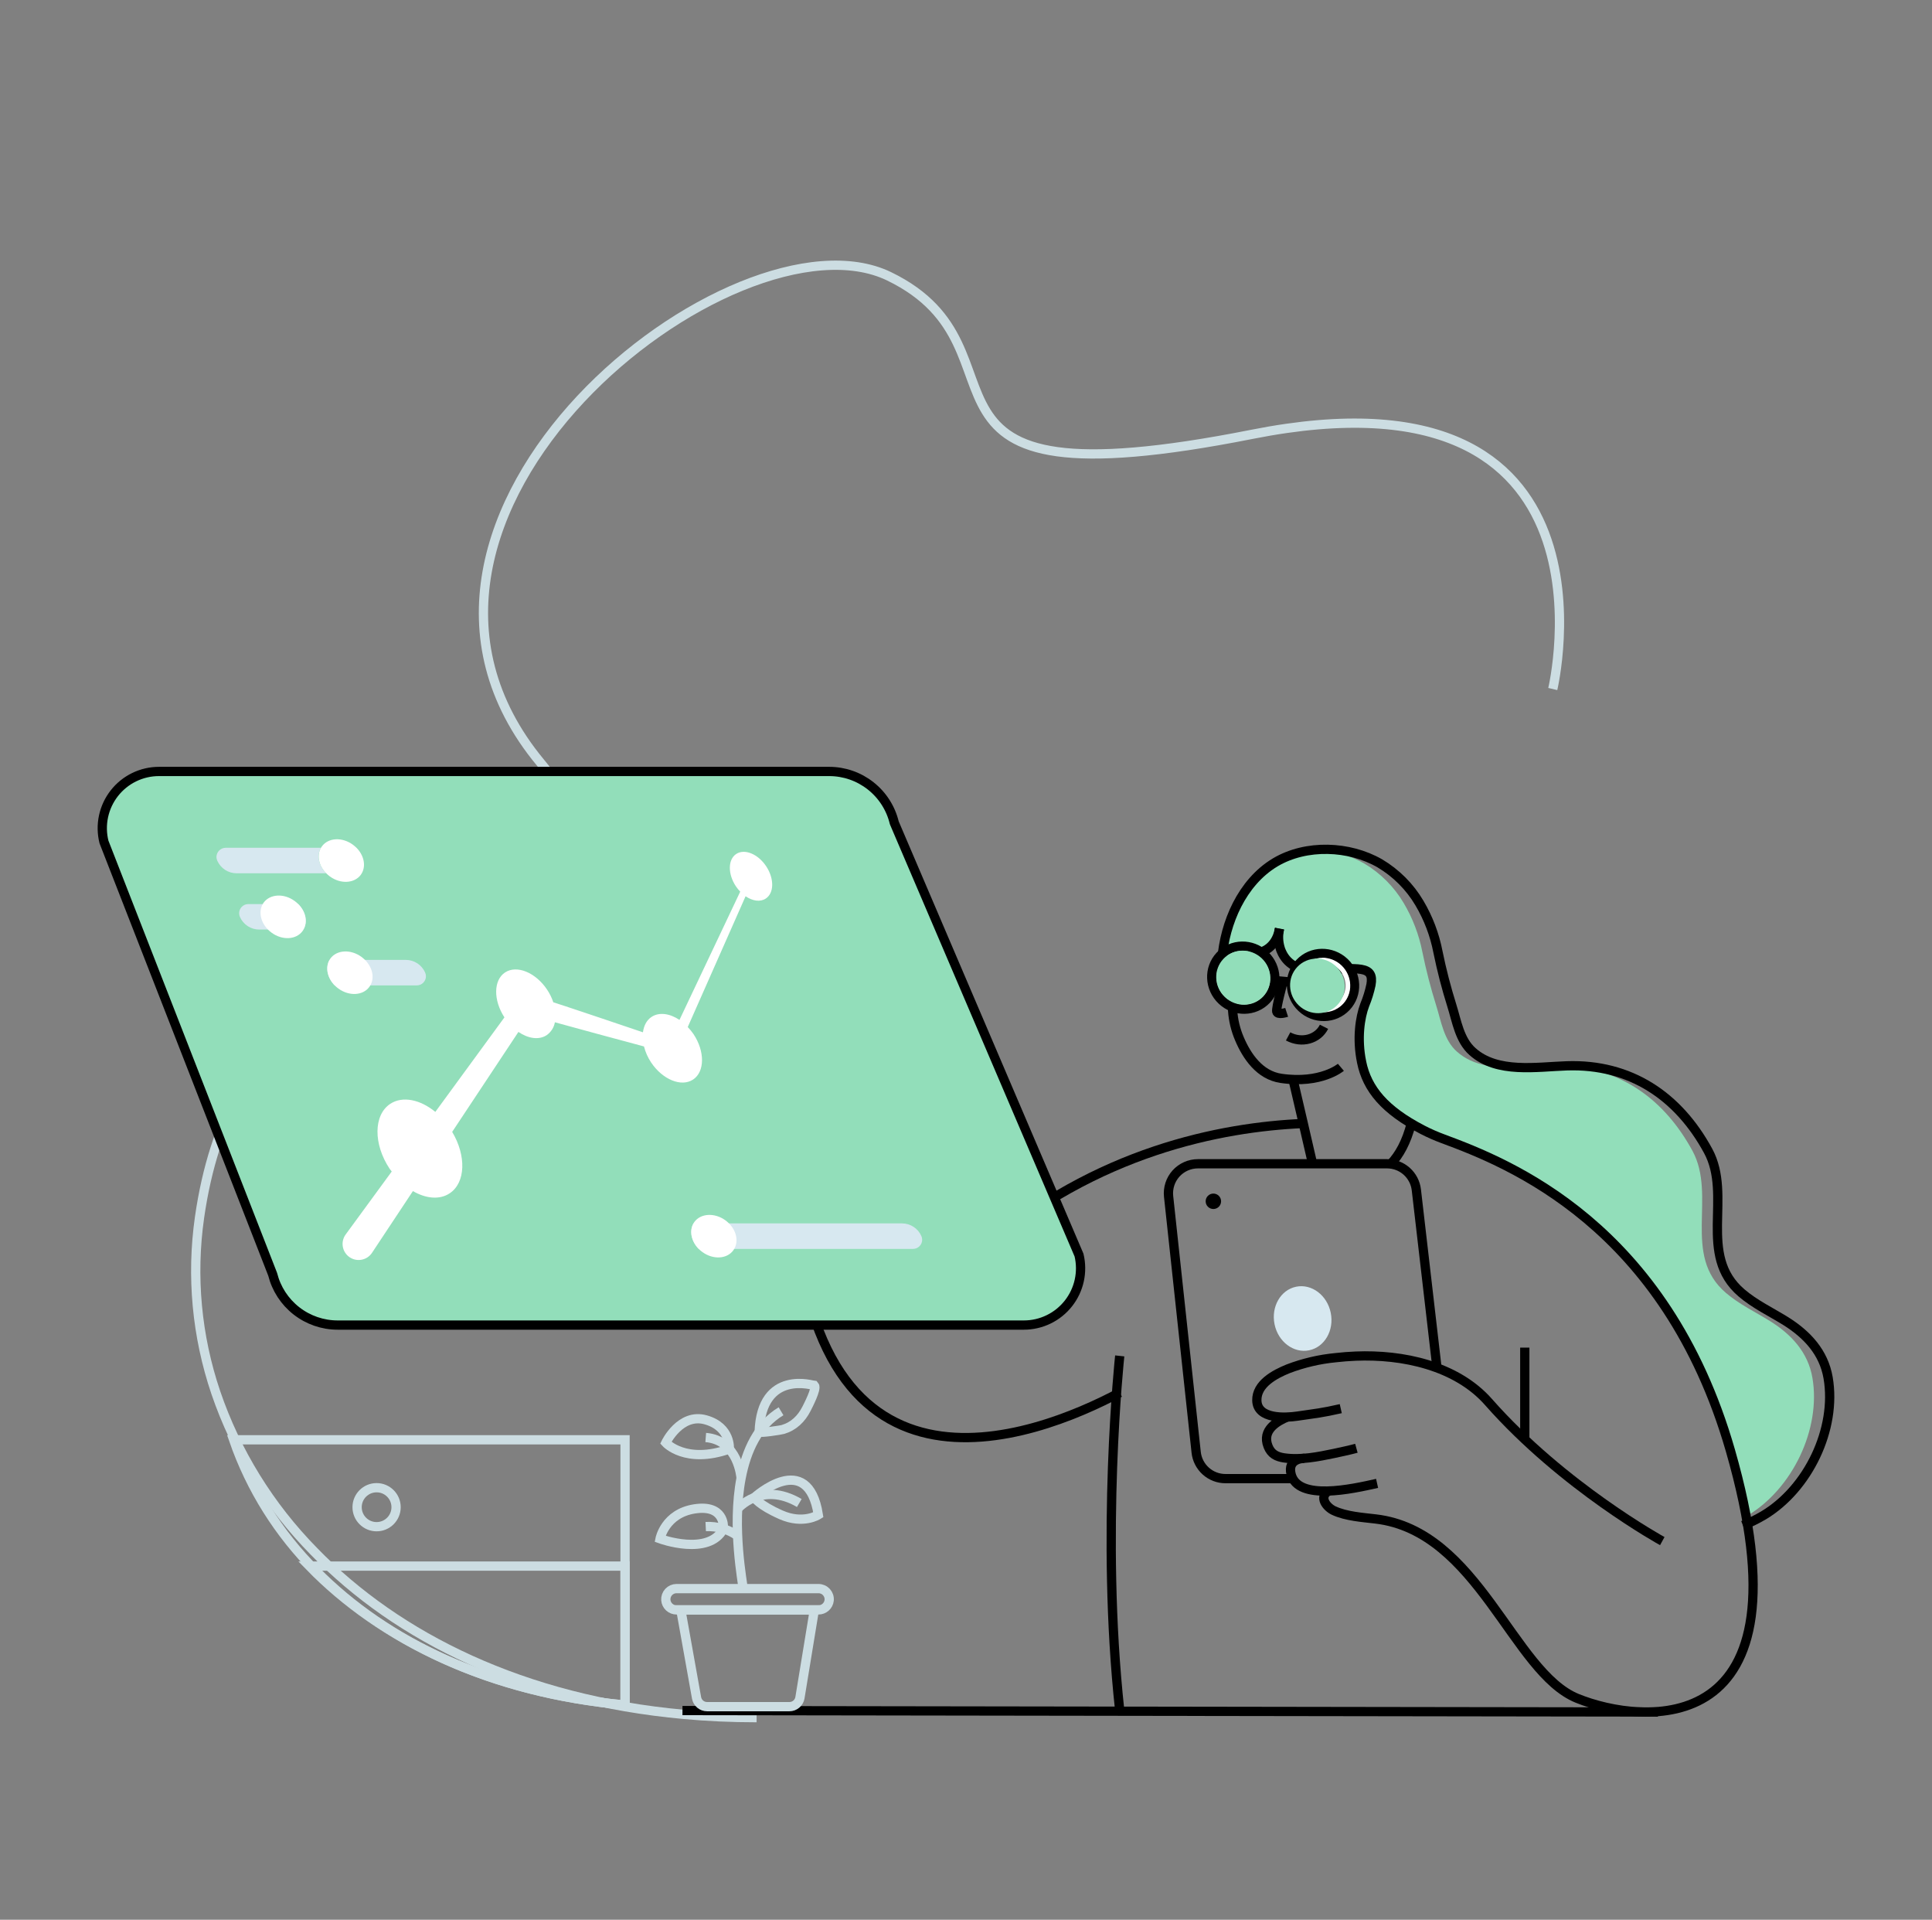 <svg width="153" height="152" viewBox="0 0 153 152" fill="none" xmlns="http://www.w3.org/2000/svg">
<rect x="0" y="0" width="153" height="152" fill="#808080" stroke="none"/>
<g id="Illustration - Business, analytics, sucess, startup, Technology _ account, setting, options, preferences">
<g id="Business, analytics, sucess, startup, Technology _ account, setting, options, preferences">
<path id="Vector" d="M59.917 136C57.936 136 56.01 135.913 54.139 135.739C41.502 134.592 31.511 129.687 24.867 122.839C21.353 119.269 18.695 114.97 17.089 110.257C15.577 105.795 15.136 101.049 15.801 96.391C20.392 64.282 58.953 79.896 42.787 60.367C26.622 40.838 58.268 16 70.411 21.878C82.553 27.757 69.162 40.329 99.17 34.385C129.177 28.442 122.968 54.556 122.968 54.556" stroke="#CCDDE2" stroke-width="0.733" stroke-miterlimit="10"/>
<path id="Vector_3" d="M120.752 106.701V113.824" stroke="black" stroke-width="0.733" stroke-miterlimit="10"/>
<path id="Vector_4" d="M88.674 110.263C81.978 113.82 63.474 121.087 62.817 93.136C62.817 93.136 63.614 85.796 61.537 84.838C59.461 83.881 56.112 80.848 60.425 73.507L57.611 70.699C57.231 70.308 57.022 69.782 57.03 69.236C57.038 68.691 57.262 68.171 57.653 67.791C58.044 67.411 58.57 67.201 59.116 67.209C59.661 67.217 60.181 67.441 60.561 67.832L66.153 73.76C66.153 73.76 66.964 72.24 68.4 73.032C69.837 73.824 75.105 77.185 72.712 84.203L78.935 102.078" stroke="black" stroke-width="0.733" stroke-miterlimit="10"/>
<path id="Vector_5" d="M66.163 73.758C66.163 73.758 64.672 76.027 67.846 78.347" stroke="black" stroke-width="0.733" stroke-miterlimit="10"/>
<path id="Vector_6" d="M59.507 75.272C59.507 75.272 58.578 78.188 62.325 80.07C63.651 80.736 65.105 79.334 64.479 77.989C64.468 77.969 64.459 77.948 64.448 77.927" stroke="black" stroke-width="0.733" stroke-miterlimit="10"/>
<path id="Vector_7" d="M58.372 78.873C58.372 78.873 59.192 81.722 61.434 81.858C63.417 81.978 63.084 79.955 63.084 79.955" stroke="black" stroke-width="0.733" stroke-miterlimit="10"/>
<path id="Vector_8" d="M96.729 77.09C96.881 77.13 96.977 77.003 97.118 77.028C99.15 76.657 100.661 75.052 100.831 74.28C100.774 74.701 100.001 74.658 100.132 75.088C100.156 75.17 100.205 75.138 100.245 75.217C100.308 75.369 100.307 75.161 100.397 75.298C100.895 74.561 101.184 74.194 101.272 73.789C101.212 74.224 101.248 74.668 101.376 75.088C101.399 75.17 101.43 75.25 101.468 75.327C101.772 76.044 102.406 76.651 103.466 76.801C103.731 76.835 103.999 76.844 104.267 76.827C105.027 76.783 105.683 76.739 106.243 76.715C108.112 76.631 108.782 76.772 108.573 77.979C108.457 78.525 108.293 79.06 108.083 79.577C107.712 80.553 107.454 82.243 107.834 84.084V84.094C108.275 86.237 109.67 87.894 112.66 89.451C113.19 89.724 113.736 89.964 114.296 90.17C119.483 92.094 131.893 96.969 137.036 114.844C137.583 116.748 137.992 118.481 138.281 120.063L138.422 119.981C141.935 117.876 144.226 113.154 143.53 109.091C143.183 107.074 141.87 105.666 140.186 104.607C139.003 103.874 137.738 103.274 136.679 102.369C133.168 99.37 135.975 94.707 134.031 91.121C131.839 87.087 128.407 84.6 123.926 84.395C122.798 84.444 121.529 84.576 120.298 84.517C118.51 84.581 116.683 84.435 115.375 83.263C114.344 82.351 114.13 80.864 113.739 79.624C113.299 78.225 112.933 76.805 112.64 75.368C112.373 74.006 111.874 72.699 111.166 71.506C110.401 70.212 109.323 69.132 108.03 68.365C106.903 67.729 105.645 67.356 104.353 67.275C103.176 67.345 102.032 67.686 101.009 68.272C100.66 68.479 100.33 68.716 100.023 68.981C97.759 70.911 96.676 74.179 96.729 77.09Z" fill="#92DEBA"/>
<path id="Vector_9" d="M62.389 81.688C62.389 81.688 63.114 82.587 62.717 83.442C62.321 84.296 61.336 84.495 60.378 84.121" stroke="black" stroke-width="0.733" stroke-miterlimit="10"/>
<path id="Vector_10" d="M60.43 73.508L62.434 75.51" stroke="black" stroke-width="0.733" stroke-miterlimit="10"/>
<path id="Vector_11" d="M113.795 108.27L112.164 94.21C112.098 93.641 111.825 93.117 111.398 92.736C110.97 92.355 110.417 92.144 109.844 92.144H94.866C94.539 92.144 94.215 92.213 93.915 92.347C93.616 92.48 93.348 92.675 93.129 92.918C92.91 93.162 92.744 93.449 92.644 93.761C92.543 94.073 92.509 94.403 92.544 94.728L94.727 114.989C94.788 115.561 95.06 116.091 95.489 116.476C95.917 116.861 96.473 117.074 97.049 117.074H102.409" stroke="black" stroke-width="0.733" stroke-miterlimit="10"/>
<path id="Vector_12" d="M96.09 95.726C95.753 95.726 95.479 95.453 95.479 95.115C95.479 94.778 95.753 94.504 96.09 94.504C96.428 94.504 96.701 94.778 96.701 95.115C96.701 95.453 96.428 95.726 96.09 95.726Z" fill="black"/>
<path id="Vector_13" d="M106.179 111.534C104.598 111.89 104.282 111.896 102.748 112.124C101.782 112.268 99.572 112.388 99.532 110.888C99.496 109.57 100.975 108.796 102.019 108.375C103.224 107.917 104.485 107.622 105.769 107.498C106.298 107.437 106.829 107.396 107.363 107.374C111.064 107.222 115.334 108.117 117.883 111.013C123.788 117.713 131.641 122.02 131.641 122.02" stroke="black" stroke-width="0.733" stroke-miterlimit="10"/>
<path id="Vector_14" d="M101.942 112.195C101.182 112.518 99.895 113.205 100.422 114.521C100.663 115.129 101.099 115.345 101.698 115.433C102.991 115.62 104.379 115.345 105.65 115.079C106.119 114.98 106.952 114.799 107.416 114.671" stroke="black" stroke-width="0.733" stroke-miterlimit="10"/>
<path id="Vector_15" d="M103.297 115.465C103.297 115.465 101.915 115.448 102.248 116.733C102.797 118.861 107.06 117.897 109.055 117.45" stroke="black" stroke-width="0.733" stroke-miterlimit="10"/>
<path id="Vector_16" d="M103.209 88.955C96.713 89.239 86.813 91.144 77.836 98.91" stroke="black" stroke-width="0.733" stroke-miterlimit="10"/>
<path id="Vector_17" d="M54.047 135.438L131.295 135.553" stroke="black" stroke-width="0.733" stroke-miterlimit="10"/>
<path id="Vector_18" d="M88.674 107.357C88.674 107.357 87.154 121.504 88.674 135.436" stroke="black" stroke-width="0.733" stroke-miterlimit="10"/>
<path id="Vector_19" opacity="0.54" d="M21.593 100.897L8.234 66.665C8.068 66.003 8.056 65.311 8.197 64.643C8.339 63.975 8.631 63.349 9.051 62.81C9.471 62.272 10.008 61.837 10.621 61.537C11.235 61.238 11.909 61.082 12.592 61.082H65.662C66.854 61.082 68.011 61.483 68.947 62.221C69.883 62.958 70.543 63.989 70.821 65.148L85.45 99.372C85.609 100.033 85.615 100.721 85.47 101.384C85.325 102.048 85.031 102.67 84.61 103.204C84.19 103.737 83.654 104.169 83.042 104.465C82.431 104.762 81.761 104.916 81.081 104.916H26.741C25.558 104.916 24.408 104.52 23.476 103.792C22.543 103.064 21.88 102.045 21.593 100.897Z" fill="white"/>
<path id="Vector_20" d="M21.593 100.897L8.234 66.665C8.068 66.003 8.056 65.311 8.197 64.643C8.339 63.975 8.631 63.349 9.051 62.81C9.471 62.272 10.008 61.837 10.621 61.537C11.235 61.238 11.909 61.082 12.592 61.082H65.662C66.854 61.082 68.011 61.483 68.947 62.221C69.883 62.958 70.543 63.989 70.821 65.148L85.45 99.372C85.609 100.033 85.615 100.721 85.47 101.384C85.325 102.048 85.031 102.67 84.61 103.204C84.19 103.737 83.654 104.169 83.042 104.465C82.431 104.762 81.761 104.916 81.081 104.916H26.741C25.558 104.916 24.408 104.52 23.476 103.792C22.543 103.064 21.88 102.045 21.593 100.897Z" fill="#92DEBA"/>
<path id="Vector_21" d="M21.593 100.897L8.234 66.665C8.068 66.003 8.056 65.311 8.197 64.643C8.339 63.975 8.631 63.349 9.051 62.81C9.471 62.272 10.008 61.837 10.621 61.537C11.235 61.238 11.909 61.082 12.592 61.082H65.662C66.854 61.082 68.011 61.483 68.947 62.221C69.883 62.958 70.543 63.989 70.821 65.148L85.45 99.372C85.609 100.033 85.615 100.721 85.47 101.384C85.325 102.048 85.031 102.67 84.61 103.204C84.19 103.737 83.654 104.169 83.042 104.465C82.431 104.762 81.761 104.916 81.081 104.916H26.741C25.558 104.916 24.408 104.52 23.476 103.792C22.543 103.064 21.88 102.045 21.593 100.897Z" stroke="black" stroke-width="0.733" stroke-linecap="square" stroke-linejoin="round"/>
<path id="Vector_22" d="M23.549 99.51L11.223 67.929C11.071 67.318 11.059 66.68 11.19 66.065C11.321 65.449 11.59 64.871 11.977 64.374C12.365 63.878 12.86 63.476 13.426 63.2C13.991 62.923 14.613 62.78 15.242 62.779H64.206C65.306 62.779 66.373 63.149 67.236 63.83C68.1 64.51 68.709 65.462 68.965 66.531L82.461 98.104C82.608 98.713 82.614 99.348 82.48 99.96C82.346 100.572 82.074 101.146 81.686 101.638C81.298 102.131 80.803 102.529 80.24 102.802C79.676 103.075 79.057 103.217 78.43 103.217H28.298C27.206 103.217 26.146 102.852 25.286 102.18C24.426 101.508 23.814 100.569 23.549 99.51Z" fill="#92DEBA"/>
<path id="Vector_23" d="M60.673 68.585C60.024 67.611 58.962 67.178 58.301 67.617C57.639 68.056 57.63 69.204 58.279 70.178C58.38 70.328 58.494 70.468 58.62 70.598L53.809 80.754C53.049 80.242 52.198 80.116 51.593 80.519C51.202 80.779 50.985 81.221 50.916 81.735L47.63 80.625L44.756 79.664C44.452 79.559 44.131 79.459 43.818 79.36C43.7 79.007 43.536 78.672 43.33 78.362C42.418 76.994 40.927 76.386 40 76.994C39.073 77.602 39.06 79.193 39.947 80.554L34.475 88.037C33.282 87.058 31.875 86.755 30.901 87.403C29.576 88.284 29.556 90.586 30.857 92.542C30.909 92.619 30.968 92.683 31.023 92.758L27.375 97.742C27.364 97.757 27.35 97.775 27.341 97.79C27.249 97.93 27.185 98.085 27.153 98.249C27.121 98.413 27.122 98.582 27.155 98.745C27.188 98.909 27.253 99.064 27.347 99.203C27.44 99.341 27.559 99.46 27.698 99.552C27.838 99.644 27.994 99.708 28.157 99.74C28.321 99.772 28.49 99.771 28.653 99.738C28.817 99.705 28.972 99.64 29.111 99.547C29.249 99.454 29.368 99.334 29.46 99.195L32.699 94.308C33.724 94.902 34.812 95.016 35.61 94.484C36.878 93.642 36.939 91.508 35.809 89.62L41.055 81.706C41.828 82.232 42.683 82.365 43.295 81.96C43.637 81.718 43.871 81.352 43.944 80.94C44.075 80.975 44.204 81.013 44.335 81.049L47.258 81.847L50.999 82.855C51.113 83.303 51.302 83.729 51.558 84.115C52.47 85.483 53.96 86.091 54.888 85.475C55.817 84.86 55.831 83.247 54.92 81.877C54.785 81.679 54.632 81.492 54.464 81.32L59.044 70.964C59.596 71.339 60.205 71.437 60.642 71.146C61.312 70.709 61.322 69.561 60.673 68.585Z" fill="white"/>
<path id="Vector_24" d="M25.834 69.145H18.737C18.412 69.145 18.095 69.05 17.823 68.873C17.551 68.695 17.337 68.442 17.206 68.145C17.165 68.054 17.142 67.955 17.141 67.855C17.143 67.661 17.221 67.475 17.358 67.339C17.496 67.202 17.681 67.126 17.875 67.125H25.425C25.065 67.725 25.244 68.555 25.834 69.145Z" fill="#D7E8F0"/>
<path id="Vector_25" d="M30.424 68.417C30.423 68.61 30.346 68.796 30.209 68.932C30.073 69.069 29.887 69.145 29.694 69.145H25.835C25.245 68.555 25.066 67.725 25.42 67.125H28.828C29.152 67.125 29.47 67.219 29.741 67.396C30.013 67.573 30.228 67.825 30.358 68.122C30.4 68.215 30.422 68.315 30.424 68.417Z" fill="#92DEBA"/>
<path id="Vector_26" d="M28.648 69.147C28.628 69.186 28.605 69.223 28.578 69.258C28.072 69.95 26.975 70.018 26.12 69.392C26.019 69.317 25.924 69.235 25.835 69.147C25.245 68.557 25.066 67.727 25.42 67.127C25.44 67.088 25.463 67.052 25.49 67.017C25.991 66.321 27.089 66.257 27.943 66.879C28.045 66.955 28.142 67.038 28.233 67.127C28.818 67.718 28.998 68.543 28.648 69.147Z" fill="white"/>
<path id="Vector_27" d="M32.211 72.873C32.209 73.066 32.131 73.251 31.994 73.388C31.856 73.524 31.67 73.601 31.477 73.601H24.029C24.389 72.993 24.21 72.172 23.618 71.582H30.61C30.935 71.582 31.253 71.677 31.524 71.854C31.796 72.032 32.011 72.285 32.141 72.582C32.184 72.673 32.207 72.772 32.211 72.873Z" fill="#92DEBA"/>
<path id="Vector_28" d="M24.029 73.601H20.533C20.209 73.601 19.892 73.507 19.62 73.33C19.348 73.153 19.134 72.901 19.002 72.605C18.96 72.512 18.938 72.412 18.937 72.31C18.937 72.214 18.956 72.12 18.992 72.031C19.029 71.943 19.082 71.862 19.15 71.795C19.218 71.727 19.298 71.674 19.386 71.637C19.475 71.6 19.57 71.582 19.665 71.582H23.619C24.212 72.172 24.389 72.997 24.029 73.601Z" fill="#D7E8F0"/>
<path id="Vector_29" d="M24.029 73.602C24.013 73.641 23.992 73.679 23.965 73.713C23.462 74.409 22.365 74.473 21.512 73.851C21.409 73.776 21.311 73.693 21.222 73.602C20.636 73.012 20.462 72.187 20.807 71.583C20.826 71.544 20.849 71.507 20.875 71.472C21.383 70.781 22.48 70.712 23.333 71.338C23.435 71.412 23.53 71.494 23.619 71.583C24.212 72.173 24.389 72.998 24.029 73.602Z" fill="white"/>
<path id="Vector_30" d="M26.508 78.022H22.05C21.725 78.022 21.408 77.928 21.136 77.751C20.864 77.574 20.65 77.322 20.519 77.025C20.477 76.934 20.455 76.835 20.454 76.735C20.454 76.54 20.532 76.354 20.67 76.217C20.807 76.08 20.994 76.002 21.188 76.002H26.093C25.743 76.605 25.923 77.431 26.508 78.022Z" fill="#92DEBA"/>
<path id="Vector_31" d="M33.732 77.297C33.732 77.49 33.654 77.674 33.518 77.81C33.381 77.946 33.196 78.022 33.003 78.022H26.506C25.921 77.431 25.746 76.605 26.091 76.002H32.136C32.461 76.002 32.779 76.097 33.051 76.274C33.322 76.452 33.537 76.705 33.667 77.002C33.709 77.095 33.731 77.195 33.732 77.297Z" fill="#D7E8F0"/>
<path id="Vector_32" d="M29.322 78.025C29.302 78.064 29.279 78.1 29.252 78.135C28.75 78.831 27.653 78.895 26.799 78.273C26.696 78.197 26.599 78.115 26.509 78.025C25.923 77.434 25.748 76.609 26.094 76.005C26.114 75.966 26.137 75.929 26.163 75.894C26.67 75.203 27.767 75.143 28.621 75.76C28.722 75.835 28.818 75.917 28.907 76.005C29.497 76.595 29.682 77.425 29.322 78.025Z" fill="white"/>
<path id="Vector_33" d="M55.33 98.885H50.872C50.547 98.886 50.23 98.791 49.958 98.614C49.687 98.437 49.472 98.185 49.341 97.888C49.29 97.777 49.269 97.655 49.278 97.534C49.287 97.412 49.326 97.294 49.393 97.192C49.46 97.09 49.552 97.006 49.66 96.949C49.767 96.892 49.888 96.863 50.01 96.865H54.914C54.566 97.469 54.745 98.294 55.33 98.885Z" fill="#92DEBA"/>
<path id="Vector_34" d="M73.029 98.16C73.029 98.256 73.01 98.35 72.974 98.438C72.937 98.526 72.883 98.606 72.816 98.674C72.748 98.741 72.668 98.794 72.579 98.831C72.491 98.867 72.397 98.885 72.301 98.885H55.331C54.745 98.294 54.571 97.469 54.916 96.865H71.433C71.758 96.865 72.076 96.96 72.348 97.138C72.62 97.315 72.834 97.568 72.964 97.865C73.006 97.958 73.028 98.058 73.029 98.16Z" fill="#D7E8F0"/>
<path id="Vector_35" d="M58.145 98.885C58.125 98.923 58.102 98.96 58.075 98.994C57.574 99.692 56.476 99.754 55.622 99.132C55.519 99.057 55.422 98.974 55.331 98.885C54.746 98.293 54.572 97.468 54.917 96.865C54.937 96.826 54.96 96.788 54.986 96.754C55.494 96.062 56.592 96.003 57.444 96.62C57.545 96.694 57.641 96.776 57.73 96.865C58.32 97.454 58.499 98.284 58.145 98.885Z" fill="white"/>
<path id="Vector_36" d="M138.028 120.78C138.594 120.557 139.141 120.289 139.665 119.979C143.18 117.874 145.471 113.152 144.773 109.088C144.425 107.071 143.112 105.665 141.422 104.604C140.241 103.871 138.97 103.272 137.915 102.368C134.404 99.369 137.213 94.704 135.269 91.12C132.905 86.773 129.105 84.224 124.098 84.389C121.695 84.469 118.575 85.02 116.612 83.262C115.582 82.35 115.366 80.863 114.975 79.623C114.535 78.224 114.168 76.803 113.875 75.367C113.612 74.005 113.116 72.698 112.409 71.504C111.645 70.209 110.566 69.128 109.274 68.359C106.842 66.957 103.451 66.827 101.006 68.27C100.658 68.477 100.329 68.713 100.021 68.977C97.76 70.916 96.677 74.183 96.729 77.095" stroke="black" stroke-width="0.733" stroke-miterlimit="10"/>
<path id="Vector_37" d="M101.32 73.531C101.194 74.388 100.673 75.179 99.747 75.416C98.701 75.682 98.147 76.701 97.852 77.723C97.433 79.224 97.54 80.823 98.156 82.254C98.727 83.601 99.746 85.142 101.468 85.384C104.619 85.84 106.188 84.506 106.188 84.506" stroke="black" stroke-width="0.733" stroke-miterlimit="10"/>
<path id="Vector_38" d="M103.947 78.11C103.649 78.11 103.406 77.867 103.406 77.569C103.406 77.27 103.649 77.027 103.947 77.027C104.246 77.027 104.489 77.27 104.489 77.569C104.489 77.867 104.246 78.11 103.947 78.11Z" fill="black"/>
<path id="Vector_39" d="M99.187 77.752C98.889 77.752 98.646 77.51 98.646 77.211C98.646 76.912 98.889 76.67 99.187 76.67C99.486 76.67 99.728 76.912 99.728 77.211C99.728 77.51 99.486 77.752 99.187 77.752Z" fill="black"/>
<path id="Vector_40" d="M105.204 118.055C104.417 118.538 105.052 119.335 105.624 119.604C106.606 120.06 107.875 120.141 108.945 120.268C117.081 121.226 119.798 132.395 124.905 134.471C130.012 136.547 143.718 138.064 137.033 114.842C131.886 96.97 119.477 92.095 114.289 90.171C113.731 89.966 113.186 89.726 112.657 89.453C109.667 87.9 108.267 86.237 107.828 84.092C107.828 84.092 107.828 84.092 107.828 84.083C107.448 82.242 107.703 80.552 108.075 79.575C108.289 79.059 108.455 78.524 108.571 77.977C108.848 76.422 107.647 76.641 104.275 76.827C102.728 76.918 101.853 76.219 101.476 75.328C101.439 75.251 101.409 75.17 101.386 75.088C101.227 74.583 101.208 74.046 101.331 73.531" stroke="black" stroke-width="0.733" stroke-miterlimit="10"/>
<path id="Vector_41" d="M101.617 77.701C101.617 77.701 101.049 79.779 101.107 80.086C101.165 80.393 101.893 80.156 101.893 80.156" stroke="black" stroke-width="0.733" stroke-miterlimit="10"/>
<path id="Vector_42" d="M102.009 82.059C103.099 82.645 104.359 82.276 104.852 81.299" stroke="black" stroke-width="0.733" stroke-miterlimit="10"/>
<path id="Vector_43" d="M103.079 79.78C102.064 78.822 101.999 77.242 102.934 76.251C103.869 75.26 105.451 75.234 106.466 76.192C107.481 77.15 107.546 78.731 106.61 79.721C105.675 80.712 104.094 80.738 103.079 79.78Z" stroke="black" stroke-width="0.733" stroke-miterlimit="10"/>
<path id="Vector_44" d="M96.766 79.204C95.751 78.245 95.686 76.665 96.621 75.675C97.557 74.684 99.138 74.658 100.153 75.616C101.168 76.574 101.233 78.154 100.298 79.145C99.363 80.136 97.781 80.162 96.766 79.204Z" stroke="black" stroke-width="0.733" stroke-miterlimit="10"/>
<path id="Vector_45" d="M98.406 75.679C97.979 75.676 97.567 75.837 97.255 76.129C96.942 76.42 96.753 76.82 96.727 77.246C96.699 77.71 96.853 78.167 97.156 78.52C97.459 78.873 97.887 79.095 98.35 79.139C98.403 79.139 98.458 79.139 98.511 79.139C98.936 79.142 99.346 78.983 99.658 78.695C99.97 78.406 100.16 78.01 100.191 77.587C100.22 77.121 100.067 76.662 99.764 76.308C99.461 75.953 99.032 75.73 98.567 75.687C98.514 75.687 98.459 75.687 98.406 75.687V75.679ZM98.406 75.32C98.47 75.32 98.535 75.32 98.601 75.329C99.159 75.382 99.674 75.65 100.039 76.075C100.404 76.5 100.589 77.05 100.557 77.609C100.523 78.128 100.292 78.614 99.912 78.969C99.532 79.323 99.031 79.519 98.511 79.517C98.447 79.517 98.382 79.517 98.316 79.508C97.758 79.456 97.243 79.189 96.878 78.763C96.513 78.338 96.328 77.787 96.362 77.228C96.392 76.707 96.621 76.217 97.001 75.86C97.382 75.503 97.884 75.305 98.406 75.307V75.32Z" fill="white"/>
<path id="Vector_46" d="M102.281 77.76L100.956 77.639" stroke="black" stroke-width="0.733" stroke-miterlimit="10"/>
<path id="Vector_47" d="M104.719 76.204C104.278 76.2 103.853 76.365 103.532 76.665C103.21 76.965 103.015 77.377 102.989 77.817C102.96 78.295 103.119 78.766 103.431 79.13C103.743 79.494 104.184 79.722 104.661 79.767C104.715 79.767 104.772 79.767 104.826 79.767C105.267 79.771 105.692 79.606 106.014 79.305C106.336 79.005 106.531 78.592 106.558 78.153C106.586 77.674 106.427 77.204 106.115 76.841C105.803 76.477 105.363 76.249 104.886 76.204C104.83 76.198 104.774 76.196 104.719 76.196V76.204ZM104.719 75.83C104.785 75.83 104.852 75.833 104.919 75.839C105.494 75.892 106.025 76.169 106.399 76.608C106.774 77.048 106.961 77.616 106.923 78.192C106.888 78.724 106.651 79.222 106.262 79.585C105.872 79.948 105.359 80.149 104.826 80.147C104.761 80.147 104.694 80.147 104.627 80.138C104.055 80.084 103.526 79.81 103.152 79.373C102.779 78.937 102.589 78.372 102.624 77.799C102.658 77.267 102.894 76.769 103.284 76.406C103.673 76.042 104.186 75.841 104.719 75.844V75.83Z" fill="white"/>
<path id="Vector_48" d="M97.006 78.95C96.136 78.129 96.081 76.773 96.883 75.923C97.686 75.072 99.043 75.049 99.913 75.871C100.783 76.693 100.838 78.048 100.036 78.898C99.233 79.749 97.876 79.772 97.006 78.95Z" fill="#92DEBA"/>
<path id="Vector_49" d="M102.861 79.613C101.983 78.783 101.928 77.415 102.738 76.558C103.549 75.701 104.918 75.679 105.796 76.509C106.674 77.339 106.729 78.707 105.919 79.564C105.108 80.421 103.74 80.444 102.861 79.613Z" fill="#92DEBA"/>
<path id="Vector_50" d="M110.131 92.164C110.8 91.466 111.38 90.44 111.762 88.955" stroke="black" stroke-width="0.733" stroke-miterlimit="10"/>
<path id="Vector_51" d="M103.947 92.144L103.21 88.954L102.409 85.516" stroke="black" stroke-width="0.733" stroke-miterlimit="10"/>
<path id="Vector_52" d="M100.934 104.85C100.651 103.459 101.417 102.129 102.646 101.879C103.875 101.628 105.101 102.552 105.384 103.942C105.668 105.333 104.901 106.663 103.672 106.913C102.443 107.163 101.218 106.24 100.934 104.85Z" fill="#D7E8F0"/>
<path id="Vector_53" d="M53.916 127.467L55.162 134.431C55.197 134.627 55.3 134.804 55.452 134.932C55.604 135.059 55.796 135.129 55.995 135.129H62.514C62.715 135.129 62.909 135.058 63.062 134.928C63.215 134.799 63.317 134.619 63.35 134.421L64.49 127.467H53.916Z" stroke="#CCDDE2" stroke-width="0.733" stroke-miterlimit="10"/>
<path id="Vector_54" d="M52.729 126.69C52.746 126.902 52.843 127.1 52.999 127.244C53.155 127.388 53.36 127.468 53.572 127.468H64.82C65.03 127.468 65.232 127.391 65.388 127.25C65.544 127.11 65.642 126.917 65.664 126.708C65.675 126.591 65.662 126.472 65.625 126.36C65.587 126.248 65.527 126.145 65.448 126.058C65.368 125.971 65.271 125.901 65.163 125.853C65.055 125.806 64.939 125.781 64.82 125.781H53.572C53.456 125.781 53.341 125.805 53.234 125.852C53.128 125.899 53.032 125.967 52.953 126.052C52.874 126.137 52.813 126.238 52.774 126.348C52.736 126.458 52.72 126.574 52.729 126.69Z" stroke="#CCDDE2" stroke-width="0.733" stroke-miterlimit="10"/>
<path id="Vector_55" d="M58.844 125.768C58.844 125.411 57.932 120.962 58.692 117.018C59.105 114.853 60.017 112.842 61.853 111.74" stroke="#CCDDE2" stroke-width="0.733" stroke-miterlimit="10"/>
<path id="Vector_56" d="M58.688 117.023C58.688 117.023 58.479 114.025 55.889 113.818" stroke="#CCDDE2" stroke-width="0.733" stroke-miterlimit="10"/>
<path id="Vector_57" d="M58.41 121.598C57.673 121.081 56.786 120.825 55.887 120.868" stroke="#CCDDE2" stroke-width="0.733" stroke-miterlimit="10"/>
<path id="Vector_58" d="M58.41 119.47C58.41 119.47 60.292 117.242 63.299 119.005" stroke="#CCDDE2" stroke-width="0.733" stroke-miterlimit="10"/>
<path id="Vector_59" d="M59.737 118.572C59.737 118.572 63.975 114.702 64.805 119.94C64.805 119.94 63.611 120.717 61.85 119.94C60.088 119.163 59.737 118.572 59.737 118.572Z" stroke="#CCDDE2" stroke-width="0.733" stroke-miterlimit="10"/>
<path id="Vector_60" d="M57.757 114.732C57.757 114.732 57.909 112.99 55.891 112.42C53.872 111.85 52.727 114.235 52.727 114.235C52.727 114.235 54.285 115.957 57.757 114.732Z" stroke="#CCDDE2" stroke-width="0.733" stroke-miterlimit="10"/>
<path id="Vector_61" d="M57.287 120.868C57.287 120.868 57.357 119.106 55.007 119.469C52.657 119.833 52.271 121.837 52.271 121.837C52.271 121.837 56.12 123.248 57.287 121.053" stroke="#CCDDE2" stroke-width="0.733" stroke-miterlimit="10"/>
<path id="Vector_62" d="M60.121 113.375C60.121 113.499 61.888 113.223 62 113.183C62.856 112.928 63.464 112.335 63.864 111.551C63.987 111.307 64.7 109.944 64.497 109.707C64.491 109.707 60.293 108.354 60.121 113.375Z" stroke="#CCDDE2" stroke-width="0.733" stroke-miterlimit="10"/>
<path id="Vector_63" d="M18.5 114C19.843 117.885 22.067 121.428 25.008 124.369C30.57 130.013 38.93 134.054 49.5 135V114H18.5Z" stroke="#CCDDE2" stroke-width="0.733" stroke-miterlimit="10"/>
<path id="Vector_64" d="M24.5 124C30.178 129.839 38.711 134.022 49.5 135V124H24.5Z" stroke="#CCDDE2" stroke-width="0.733" stroke-miterlimit="10"/>
<path id="Vector_65" d="M28.28 119.336C28.28 118.484 28.971 117.793 29.824 117.793C30.676 117.793 31.367 118.484 31.367 119.336C31.367 120.189 30.676 120.88 29.824 120.88C28.971 120.88 28.28 120.189 28.28 119.336Z" stroke="#CCDDE2" stroke-width="0.733" stroke-miterlimit="10"/>
</g>
</g>
</svg>
